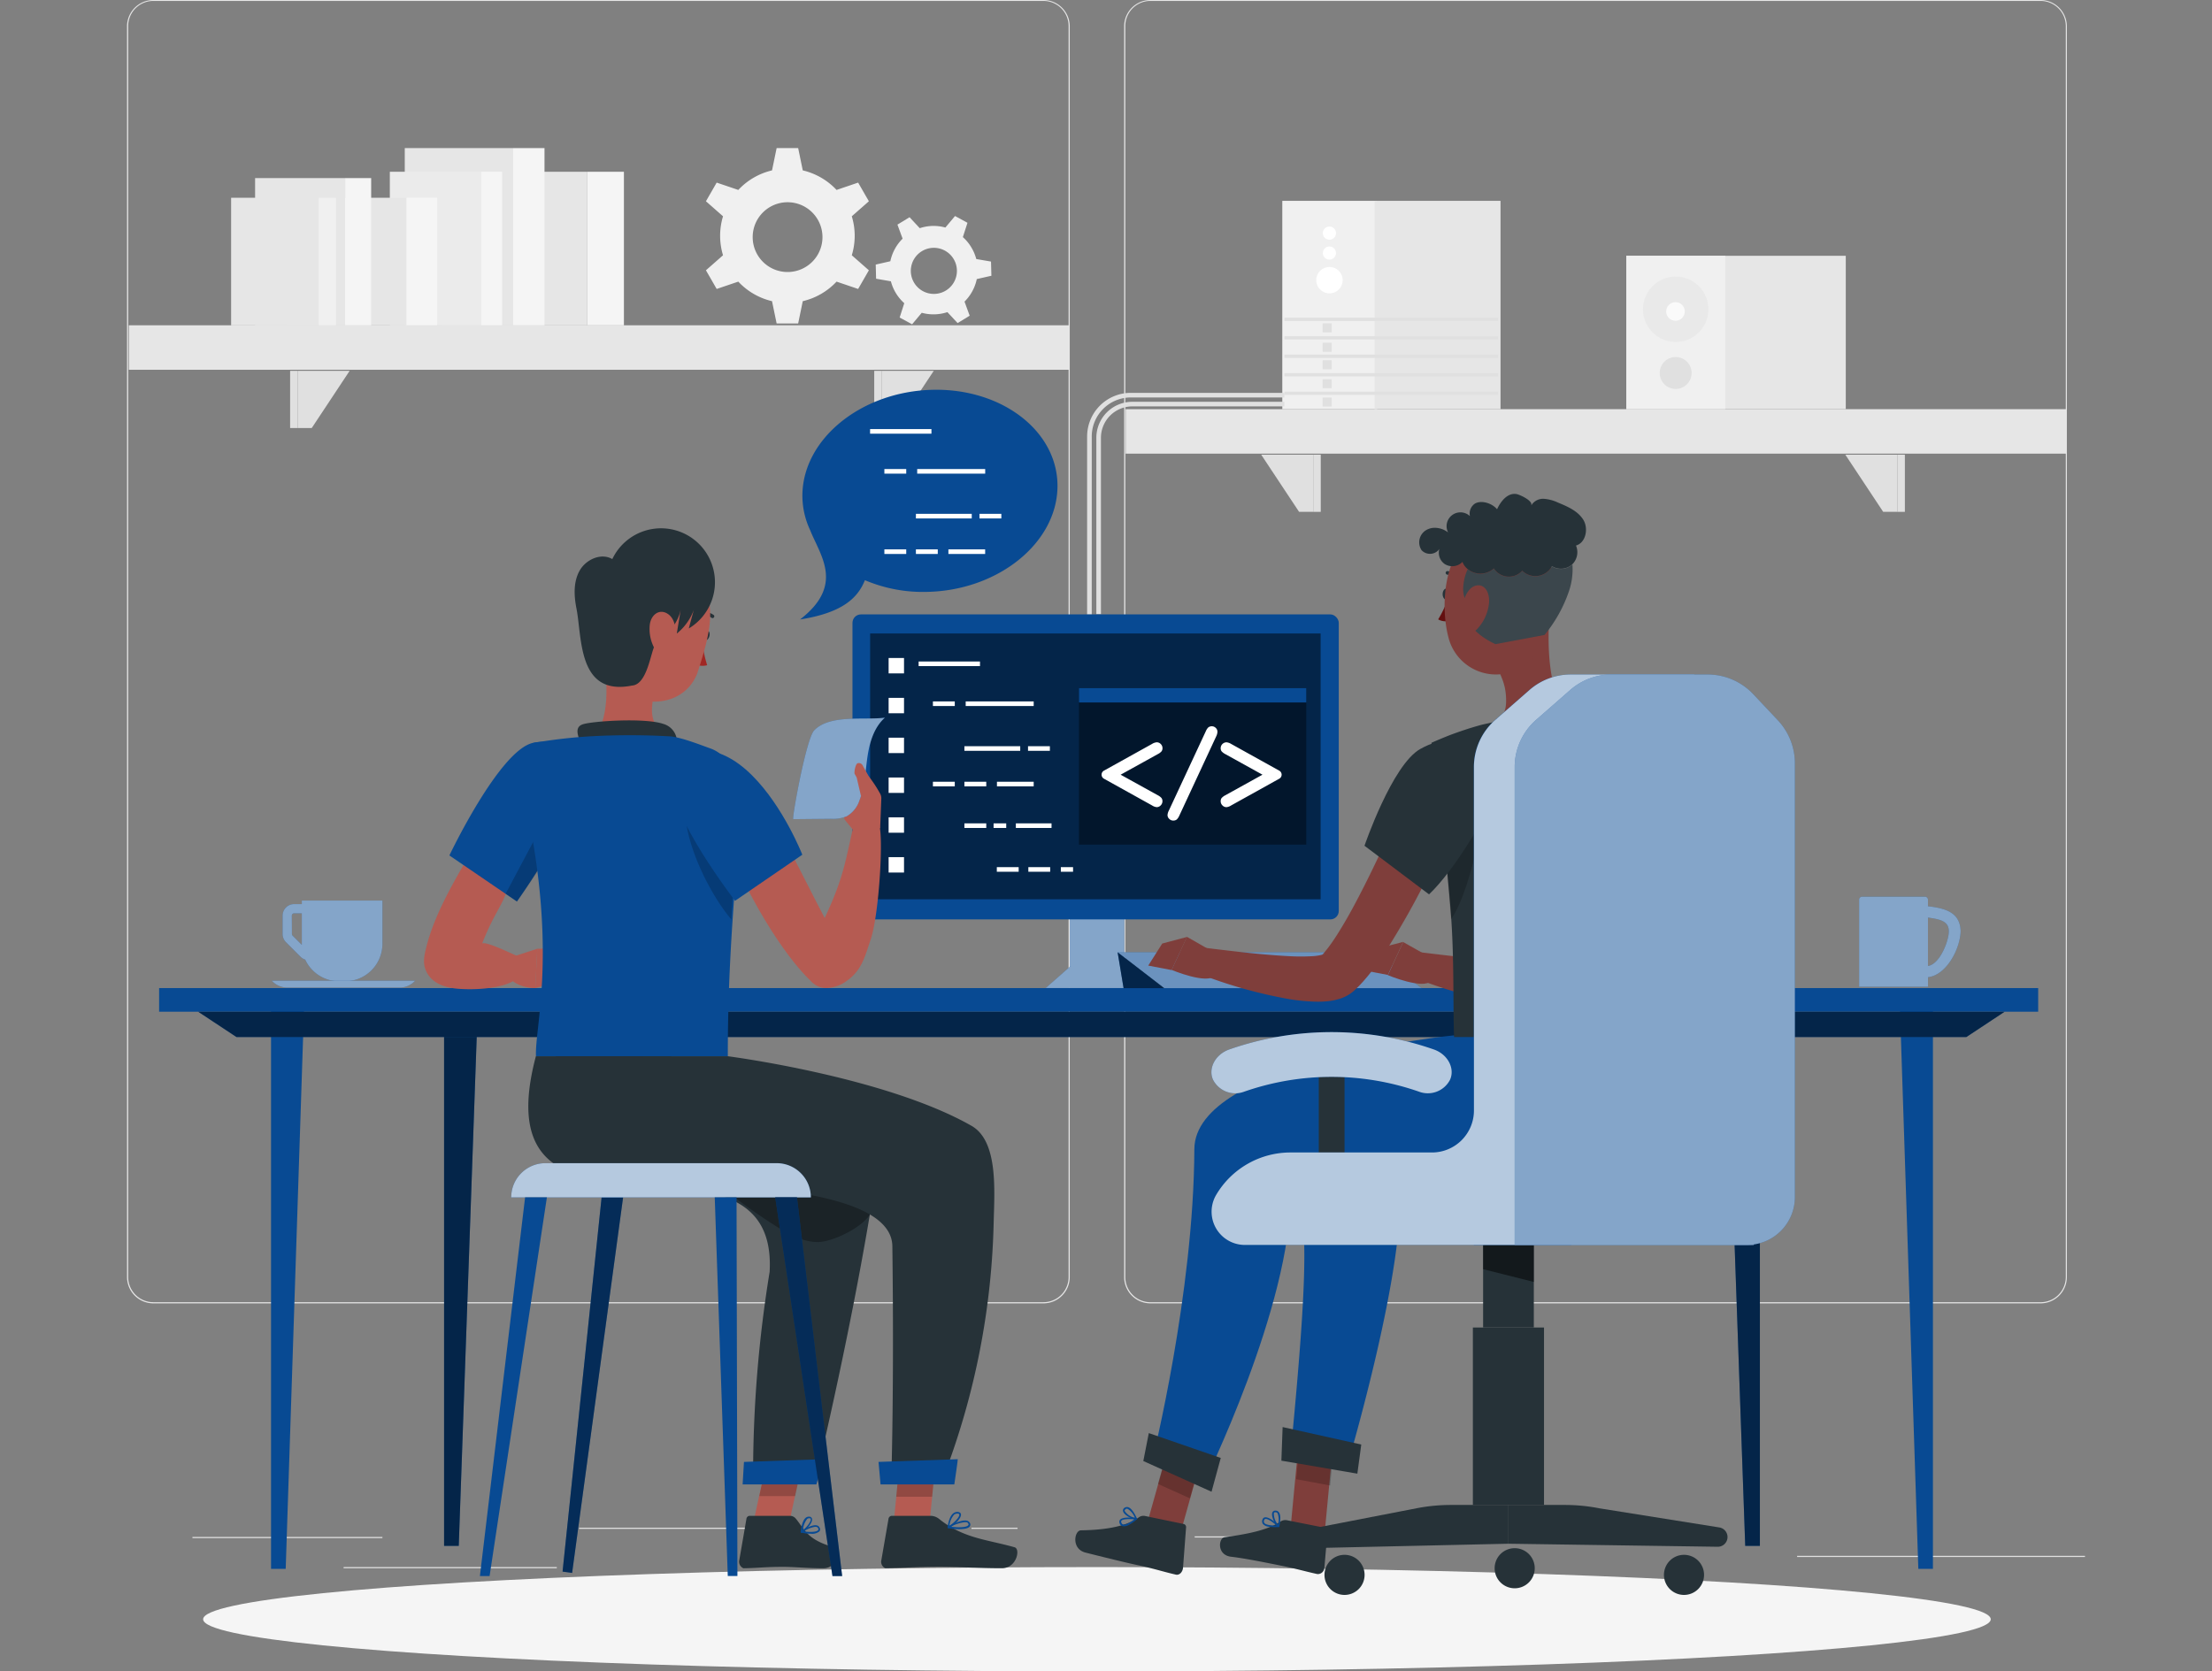 <svg xmlns="http://www.w3.org/2000/svg" width="505" height="381.675" viewBox="0 0 505 381.675">
  <rect x="0" y="0" width="505" height="381.675" fill="#808080" stroke="none"/>
  <g id="Grupo_148263" data-name="Grupo 148263" transform="translate(-8306 10116.998)">
    <g id="Grupo_148199" data-name="Grupo 148199" transform="translate(7391 -12057.707)">
      <rect id="Rectángulo_297675" data-name="Rectángulo 297675" width="505" height="381" transform="translate(915 1941)" fill="none"/>
      <g id="Pair_programming-rafiki" data-name="Pair programming-rafiki" transform="translate(904.4 1881.979)">
        <g id="freepik--Shadows--inject-60" transform="translate(56.976 416.578)">
          <g id="freepik--Shadow--inject-214--inject-60">
            <ellipse id="freepik--path--inject-214--inject-60" cx="204.056" cy="11.914" rx="204.056" ry="11.914" fill="#f5f5f5"/>
          </g>
        </g>
        <g id="freepik--background-complete--inject-60" transform="translate(39.6 58.73)">
          <path id="Trazado_207231" data-name="Trazado 207231" d="M248.824,356.358H45.609a6.02,6.02,0,0,1-6.009-6.009V64.687a6.02,6.02,0,0,1,6.009-5.957H248.824a6.009,6.009,0,0,1,6,6.009h0V350.349A6.009,6.009,0,0,1,248.824,356.358ZM45.609,58.94a5.757,5.757,0,0,0-5.746,5.746V350.349a5.757,5.757,0,0,0,5.746,5.746H248.824a5.746,5.746,0,0,0,5.736-5.746V64.687a5.746,5.746,0,0,0-5.736-5.746Z" transform="translate(-39.6 -58.73)" fill="#e6e6e6"/>
          <path id="Trazado_207232" data-name="Trazado 207232" d="M465.124,356.358H261.9a6.009,6.009,0,0,1-6-6.009V64.687a6.009,6.009,0,0,1,6-5.957H465.124a6.009,6.009,0,0,1,6,5.957V350.349A6.009,6.009,0,0,1,465.124,356.358ZM261.9,58.94a5.746,5.746,0,0,0-5.736,5.746V350.349A5.746,5.746,0,0,0,261.9,356.1H465.124a5.767,5.767,0,0,0,5.757-5.746V64.687a5.767,5.767,0,0,0-5.757-5.746Z" transform="translate(-28.259 -58.73)" fill="#e6e6e6"/>
          <rect id="Rectángulo_297598" data-name="Rectángulo 297598" width="43.371" height="0.263" transform="translate(14.934 350.966)" fill="#e0e0e0"/>
          <rect id="Rectángulo_297599" data-name="Rectángulo 297599" width="43.497" height="0.263" transform="translate(103.212 348.861)" fill="#e0e0e0"/>
          <rect id="Rectángulo_297600" data-name="Rectángulo 297600" width="10.524" height="0.263" transform="translate(192.785 348.861)" fill="#e0e0e0"/>
          <rect id="Rectángulo_297601" data-name="Rectángulo 297601" width="48.675" height="0.263" transform="translate(49.443 357.848)" fill="#e0e0e0"/>
          <rect id="Rectángulo_297602" data-name="Rectángulo 297602" width="22.733" height="0.263" transform="translate(243.744 350.829)" fill="#e0e0e0"/>
          <rect id="Rectángulo_297603" data-name="Rectángulo 297603" width="29.394" height="0.263" transform="translate(275.843 350.829)" fill="#e0e0e0"/>
          <rect id="Rectángulo_297604" data-name="Rectángulo 297604" width="65.714" height="0.263" transform="translate(381.286 355.281)" fill="#e0e0e0"/>
          <rect id="Rectángulo_297605" data-name="Rectángulo 297605" width="50.106" height="35.014" transform="translate(342.283 58.41)" fill="#e6e6e6"/>
          <rect id="Rectángulo_297606" data-name="Rectángulo 297606" width="22.596" height="35.014" transform="translate(342.283 58.41)" fill="#f0f0f0"/>
          <path id="Trazado_207233" data-name="Trazado 207233" d="M375.922,118.74a7.462,7.462,0,1,1-7.462,7.462A7.462,7.462,0,0,1,375.922,118.74Z" transform="translate(-22.357 -55.583)" fill="#e0e0e0" opacity="0.4"/>
          <path id="Trazado_207234" data-name="Trazado 207234" d="M379.363,139.841a3.641,3.641,0,1,1-3.641-3.641h0a3.631,3.631,0,0,1,3.641,3.641Z" transform="translate(-22.167 -54.668)" fill="#e0e0e0"/>
          <circle id="Elipse_5459" data-name="Elipse 5459" cx="2.126" cy="2.126" r="2.126" transform="translate(351.387 68.998)" fill="#fafafa"/>
          <rect id="Rectángulo_297607" data-name="Rectángulo 297607" width="21.67" height="47.57" transform="translate(263.75 45.865)" fill="#f0f0f0"/>
          <rect id="Rectángulo_297608" data-name="Rectángulo 297608" width="28.752" height="47.57" transform="translate(284.82 45.865)" fill="#e6e6e6"/>
          <path id="Trazado_207235" data-name="Trazado 207235" d="M300.579,116.66a3.01,3.01,0,1,1-3,3,3.01,3.01,0,0,1,3-3Z" transform="translate(-26.073 -55.693)" fill="#fff"/>
          <path id="Trazado_207236" data-name="Trazado 207236" d="M300.505,112.21a1.5,1.5,0,1,1-1.5,1.5,1.5,1.5,0,0,1,1.5-1.5Z" transform="translate(-25.999 -55.926)" fill="#fff"/>
          <path id="Trazado_207237" data-name="Trazado 207237" d="M300.505,107.89a1.5,1.5,0,1,1-1.5,1.5A1.5,1.5,0,0,1,300.505,107.89Z" transform="translate(-25.999 -56.152)" fill="#fff"/>
          <rect id="Rectángulo_297609" data-name="Rectángulo 297609" width="48.833" height="0.747" transform="translate(264.234 72.544)" fill="#e0e0e0"/>
          <rect id="Rectángulo_297610" data-name="Rectángulo 297610" width="48.833" height="0.747" transform="translate(264.234 76.765)" fill="#e0e0e0"/>
          <rect id="Rectángulo_297611" data-name="Rectángulo 297611" width="48.833" height="0.747" transform="translate(264.234 80.985)" fill="#e0e0e0"/>
          <rect id="Rectángulo_297612" data-name="Rectángulo 297612" width="48.833" height="0.747" transform="translate(264.234 85.205)" fill="#e0e0e0"/>
          <rect id="Rectángulo_297613" data-name="Rectángulo 297613" width="48.833" height="0.747" transform="translate(264.234 89.425)" fill="#e0e0e0"/>
          <rect id="Rectángulo_297614" data-name="Rectángulo 297614" width="2.063" height="2.063" transform="translate(272.959 73.828)" fill="#e0e0e0"/>
          <rect id="Rectángulo_297615" data-name="Rectángulo 297615" width="2.063" height="2.063" transform="translate(272.959 78.269)" fill="#e0e0e0"/>
          <rect id="Rectángulo_297616" data-name="Rectángulo 297616" width="2.063" height="2.063" transform="translate(272.959 82.269)" fill="#e0e0e0"/>
          <rect id="Rectángulo_297617" data-name="Rectángulo 297617" width="2.063" height="2.063" transform="translate(272.959 86.584)" fill="#e0e0e0"/>
          <rect id="Rectángulo_297618" data-name="Rectángulo 297618" width="2.063" height="2.063" transform="translate(272.959 90.772)" fill="#e0e0e0"/>
          <path id="Trazado_207238" data-name="Trazado 207238" d="M250.922,194.417H249.87v-40.3a8.219,8.219,0,0,1,8.209-8.209h34.73v1.052h-34.73a7.167,7.167,0,0,0-7.157,7.157Z" transform="translate(-28.575 -54.159)" fill="#e0e0e0"/>
          <path id="Trazado_207239" data-name="Trazado 207239" d="M248.922,194.592H247.87V153.926a9.967,9.967,0,0,1,9.956-9.956h35.088v1.052H257.826a8.914,8.914,0,0,0-8.9,8.9Z" transform="translate(-28.68 -54.261)" fill="#e0e0e0"/>
          <rect id="Rectángulo_297619" data-name="Rectángulo 297619" width="32.952" height="35.078" transform="translate(72.05 39.224)" fill="#e6e6e6"/>
          <rect id="Rectángulo_297620" data-name="Rectángulo 297620" width="8.441" height="35.078" transform="translate(105.001 39.224)" fill="#f5f5f5"/>
          <rect id="Rectángulo_297621" data-name="Rectángulo 297621" width="24.753" height="40.487" transform="translate(63.409 33.815)" fill="#e6e6e6"/>
          <rect id="Rectángulo_297622" data-name="Rectángulo 297622" width="7.157" height="40.487" transform="translate(88.152 33.815)" fill="#f5f5f5"/>
          <rect id="Rectángulo_297623" data-name="Rectángulo 297623" width="20.87" height="35.078" transform="translate(59.999 39.224)" fill="#ebebeb"/>
          <rect id="Rectángulo_297624" data-name="Rectángulo 297624" width="4.768" height="35.078" transform="translate(80.869 39.224)" fill="#f5f5f5"/>
          <rect id="Rectángulo_297625" data-name="Rectángulo 297625" width="27.374" height="29.142" transform="translate(36.414 45.16)" fill="#e6e6e6"/>
          <rect id="Rectángulo_297626" data-name="Rectángulo 297626" width="7.009" height="29.142" transform="translate(63.788 45.16)" fill="#f5f5f5"/>
          <rect id="Rectángulo_297627" data-name="Rectángulo 297627" width="20.565" height="33.636" transform="translate(29.237 40.666)" fill="#e6e6e6"/>
          <rect id="Rectángulo_297628" data-name="Rectángulo 297628" width="5.946" height="33.636" transform="translate(49.791 40.666)" fill="#f5f5f5"/>
          <rect id="Rectángulo_297629" data-name="Rectángulo 297629" width="19.975" height="29.142" transform="translate(23.764 45.16)" fill="#e6e6e6"/>
          <rect id="Rectángulo_297630" data-name="Rectángulo 297630" width="3.957" height="29.142" transform="translate(43.75 45.16)" fill="#f0f0f0"/>
          <rect id="Rectángulo_297631" data-name="Rectángulo 297631" width="214.696" height="10.156" transform="translate(215.117 84.437) rotate(180)" fill="#e6e6e6"/>
          <path id="Trazado_207240" data-name="Trazado 207240" d="M76.61,139.19H88.481L79.83,152.251H76.61Z" transform="translate(-37.659 -54.511)" fill="#e0e0e0"/>
          <rect id="Rectángulo_297632" data-name="Rectángulo 297632" width="1.715" height="13.061" transform="translate(37.235 84.679)" fill="#e0e0e0"/>
          <path id="Trazado_207241" data-name="Trazado 207241" d="M203.31,139.19h11.882l-8.651,13.061H203.31Z" transform="translate(-31.016 -54.511)" fill="#e0e0e0"/>
          <rect id="Rectángulo_297633" data-name="Rectángulo 297633" width="1.715" height="13.061" transform="translate(170.589 84.679)" fill="#e0e0e0"/>
          <rect id="Rectángulo_297634" data-name="Rectángulo 297634" width="214.696" height="10.156" transform="translate(227.989 93.435)" fill="#e6e6e6"/>
          <path id="Trazado_207242" data-name="Trazado 207242" d="M424.222,170.441h-3.231L412.34,157.38h11.882Z" transform="translate(-20.056 -53.557)" fill="#e0e0e0"/>
          <rect id="Rectángulo_297635" data-name="Rectángulo 297635" width="1.715" height="13.061" transform="translate(404.166 103.823)" fill="#e0e0e0"/>
          <path id="Trazado_207243" data-name="Trazado 207243" d="M297.512,170.441h-3.231L285.63,157.38h11.882Z" transform="translate(-26.7 -53.557)" fill="#e0e0e0"/>
          <rect id="Rectángulo_297636" data-name="Rectángulo 297636" width="1.715" height="13.061" transform="translate(270.812 103.823)" fill="#e0e0e0"/>
          <path id="Trazado_207244" data-name="Trazado 207244" d="M199.142,110.888a15.187,15.187,0,0,0-.663-4.452l3.9-3.431-2.452-4.262-4.925,1.673a15.365,15.365,0,0,0-7.714-4.462l-1.052-5.094h-4.915l-1.052,5.094a15.334,15.334,0,0,0-7.7,4.462l-4.936-1.673-2.452,4.262,3.9,3.431a15.282,15.282,0,0,0,0,8.9l-3.9,3.431,2.452,4.262,4.936-1.673a15.334,15.334,0,0,0,7.7,4.462l1.052,5.094h4.915l1.052-5.094a15.365,15.365,0,0,0,7.714-4.462l4.925,1.673,2.452-4.262-3.9-3.431A15.187,15.187,0,0,0,199.142,110.888Zm-15.323,8.272a7.967,7.967,0,1,1,7.967-7.967,7.967,7.967,0,0,1-7.967,7.967Z" transform="translate(-33.015 -57.045)" fill="#f0f0f0"/>
          <path id="Trazado_207245" data-name="Trazado 207245" d="M223.8,112.693a9.725,9.725,0,0,0-1.894-2.273l1.052-3.273-2.842-1.547-2.2,2.631a10.009,10.009,0,0,0-5.852.147l-2.326-2.5-2.768,1.684,1.179,3.21a10.177,10.177,0,0,0-2.8,5.157l-3.336.758.084,3.231,3.378.589a10.135,10.135,0,0,0,3.052,5l-1.052,3.273,2.842,1.547,2.2-2.631a10.219,10.219,0,0,0,5.862-.147l2.326,2.5,2.757-1.684-1.179-3.22a10.146,10.146,0,0,0,2.8-5.146l3.336-.758L228.331,116l-3.368-.579a9.7,9.7,0,0,0-1.168-2.726Zm-5.757,9.914a5.262,5.262,0,1,1,1.737-7.22,5.262,5.262,0,0,1-1.737,7.22Z" transform="translate(-31.084 -56.272)" fill="#f0f0f0"/>
        </g>
        <g id="freepik--Desk--inject-60" transform="translate(46.925 284.361)">
          <g id="freepik--Group--inject-60">
            <rect id="Rectángulo_297637" data-name="Rectángulo 297637" width="428.993" height="5.399" fill="#084a93"/>
            <path id="Trazado_207246" data-name="Trazado 207246" d="M70.84,276.8V405.555h3.347L78.4,276.8Z" transform="translate(-45.287 -272.927)" fill="#084a93"/>
            <path id="Trazado_207247" data-name="Trazado 207247" d="M108.38,280.8V400.083h3.347l4.21-119.283Z" transform="translate(-43.319 -272.717)" fill="#084a93"/>
            <path id="Trazado_207248" data-name="Trazado 207248" d="M108.38,280.8V400.083h3.347l4.21-119.283Z" transform="translate(-43.319 -272.717)" opacity="0.5"/>
            <path id="Trazado_207249" data-name="Trazado 207249" d="M431.726,276.8V405.555H428.39L424.17,276.8Z" transform="translate(-26.761 -272.927)" fill="#084a93"/>
            <path id="Trazado_207250" data-name="Trazado 207250" d="M394.186,280.8V400.083H390.84L386.63,280.8Z" transform="translate(-28.729 -272.717)" fill="#084a93"/>
            <path id="Trazado_207251" data-name="Trazado 207251" d="M394.186,280.8V400.083H390.84L386.63,280.8Z" transform="translate(-28.729 -272.717)" opacity="0.5"/>
            <path id="Trazado_207252" data-name="Trazado 207252" d="M458.711,284.028H63.775L55.04,278.25H467.447Z" transform="translate(-46.115 -272.851)" fill="#084a93"/>
            <path id="Trazado_207253" data-name="Trazado 207253" d="M458.711,284.028H63.775L55.04,278.25H467.447Z" transform="translate(-46.115 -272.851)" opacity="0.5"/>
          </g>
        </g>
        <g id="freepik--Beverages--inject-60" transform="translate(72.646 263.502)">
          <path id="Trazado_207254" data-name="Trazado 207254" d="M73.35,257.56v4.21a2.642,2.642,0,0,0,.769,1.863l3.336,3.336a2.652,2.652,0,0,0,1.052.642,8.567,8.567,0,0,0,7.767,4.957h1.252a8.556,8.556,0,0,0,8.609-8.609V254.14h-18.4v.8H75.981a2.631,2.631,0,0,0-2.631,2.621Zm2.1,0a.516.516,0,0,1,.526-.516h1.758v7.2l-2.1-2.1a.5.5,0,0,1-.158-.368Z" transform="translate(-70.877 -253.256)" fill="#084a93"/>
          <path id="Trazado_207255" data-name="Trazado 207255" d="M73.35,257.56v4.21a2.642,2.642,0,0,0,.769,1.863l3.336,3.336a2.652,2.652,0,0,0,1.052.642,8.567,8.567,0,0,0,7.767,4.957h1.252a8.556,8.556,0,0,0,8.609-8.609V254.14h-18.4v.8H75.981a2.631,2.631,0,0,0-2.631,2.621Zm2.1,0a.516.516,0,0,1,.526-.516h1.758v7.2l-2.1-2.1a.5.5,0,0,1-.158-.368Z" transform="translate(-70.877 -253.256)" fill="#fff" opacity="0.5"/>
          <path id="Trazado_207256" data-name="Trazado 207256" d="M100.615,273.078H74.157A4.872,4.872,0,0,1,71,271.52h32.731A4.841,4.841,0,0,1,100.615,273.078Z" transform="translate(-71 -252.344)" fill="#084a93"/>
          <path id="Trazado_207257" data-name="Trazado 207257" d="M100.615,273.078H74.157A4.872,4.872,0,0,1,71,271.52h32.731A4.841,4.841,0,0,1,100.615,273.078Z" transform="translate(-71 -252.344)" fill="#fff" opacity="0.5"/>
          <path id="Trazado_207258" data-name="Trazado 207258" d="M438.515,261.151c-.137-4.21-3.315-5.2-7.462-5.673v-1.526a.674.674,0,0,0-.684-.653H416.035a.674.674,0,0,0-.695.653h0v19.9h15.723v-2.178C435.21,271.212,438.388,265.34,438.515,261.151Zm-7.462,7.956V258.057c3.052.442,5.157.863,4.7,3.915C435.4,264.414,433.484,268.771,431.053,269.108Z" transform="translate(-52.945 -253.3)" fill="#084a93"/>
          <g id="Grupo_148197" data-name="Grupo 148197" transform="translate(362.395)" opacity="0.5">
            <path id="Trazado_207259" data-name="Trazado 207259" d="M438.515,261.151c-.137-4.21-3.315-5.2-7.462-5.673v-1.526a.674.674,0,0,0-.684-.653H416.035a.674.674,0,0,0-.695.653h0v19.9h15.723v-2.178C435.21,271.212,438.388,265.34,438.515,261.151Zm-7.462,7.956V258.057c3.052.442,5.157.863,4.7,3.915C435.4,264.414,433.484,268.771,431.053,269.108Z" transform="translate(-415.34 -253.3)" fill="#fff"/>
          </g>
        </g>
        <g id="freepik--Device--inject-60" transform="translate(205.221 199.03)">
          <rect id="Rectángulo_297638" data-name="Rectángulo 297638" width="12.408" height="25.206" transform="translate(49.601 59.662)" fill="#084a93"/>
          <rect id="Rectángulo_297639" data-name="Rectángulo 297639" width="12.408" height="25.206" transform="translate(49.601 59.662)" fill="#fff" opacity="0.5"/>
          <path id="Trazado_207260" data-name="Trazado 207260" d="M262.391,273.361H238.88l5.736-5.041h12.04Z" transform="translate(-194.773 -188.04)" fill="#084a93"/>
          <path id="Trazado_207261" data-name="Trazado 207261" d="M262.391,273.361H238.88l5.736-5.041h12.04Z" transform="translate(-194.773 -188.04)" fill="#fff" opacity="0.5"/>
          <path id="Trazado_207262" data-name="Trazado 207262" d="M313.258,265.36H254.49l10.619,8.188h58.757Z" transform="translate(-193.954 -188.196)" fill="#084a93"/>
          <path id="Trazado_207263" data-name="Trazado 207263" d="M313.258,265.36H254.49l10.619,8.188h58.757Z" transform="translate(-193.954 -188.196)" fill="#fff" opacity="0.4"/>
          <path id="Trazado_207264" data-name="Trazado 207264" d="M255.848,273.548l-1.358-8.188,10.619,8.188Z" transform="translate(-193.954 -188.196)" fill="#084a93"/>
          <path id="Trazado_207265" data-name="Trazado 207265" d="M255.848,273.548l-1.358-8.188,10.619,8.188Z" transform="translate(-193.954 -188.196)" opacity="0.5"/>
          <rect id="Rectángulo_297640" data-name="Rectángulo 297640" width="111.021" height="69.65" rx="1.93" transform="translate(0 0)" fill="#084a93"/>
          <rect id="Rectángulo_297641" data-name="Rectángulo 297641" width="102.844" height="60.694" transform="translate(4.031 4.357)" opacity="0.5"/>
          <rect id="Rectángulo_297642" data-name="Rectángulo 297642" width="51.896" height="35.73" transform="translate(51.706 16.839)" opacity="0.4"/>
          <rect id="Rectángulo_297643" data-name="Rectángulo 297643" width="51.896" height="3.273" transform="translate(51.706 16.839)" fill="#084a93"/>
          <path id="Trazado_207266" data-name="Trazado 207266" d="M255.357,227.189l8.483,4.694a2.736,2.736,0,0,1,.852.642,1.2,1.2,0,0,1,.211.716,1.337,1.337,0,0,1-.4.958,1.263,1.263,0,0,1-.916.4,2.348,2.348,0,0,1-1.052-.389l-10.945-6.083a1.052,1.052,0,0,1,0-1.884l10.945-6.083a2.389,2.389,0,0,1,1.052-.368,1.253,1.253,0,0,1,.926.389,1.3,1.3,0,0,1,.4.947,1.179,1.179,0,0,1-.211.716,2.736,2.736,0,0,1-.852.642Z" transform="translate(-194.137 -190.585)" fill="#fff"/>
          <path id="Trazado_207267" data-name="Trazado 207267" d="M276.434,218.6,268.015,236.7a2.789,2.789,0,0,1-.579.884,1.242,1.242,0,0,1-.8.263,1.274,1.274,0,0,1-.926-.379,1.189,1.189,0,0,1-.4-.873,2.641,2.641,0,0,1,.316-1.052l8.419-18.081a2.884,2.884,0,0,1,.558-.874,1.294,1.294,0,0,1,.81-.274,1.252,1.252,0,0,1,.916.379,1.179,1.179,0,0,1,.379.863A2.577,2.577,0,0,1,276.434,218.6Z" transform="translate(-193.387 -190.767)" fill="#fff"/>
          <path id="Trazado_207268" data-name="Trazado 207268" d="M286.386,227.189l-8.483-4.7a3.021,3.021,0,0,1-.852-.642,1.179,1.179,0,0,1-.211-.716,1.348,1.348,0,0,1,1.337-1.337,2.442,2.442,0,0,1,1.052.368l10.945,6.083a1.052,1.052,0,0,1,0,1.884l-10.945,6.083a2.41,2.41,0,0,1-1.052.389,1.263,1.263,0,0,1-.947-.41,1.326,1.326,0,0,1-.389-.947,1.2,1.2,0,0,1,.21-.716,3.021,3.021,0,0,1,.852-.642Z" transform="translate(-192.782 -190.585)" fill="#fff"/>
          <rect id="Rectángulo_297644" data-name="Rectángulo 297644" width="3.515" height="3.515" transform="translate(8.251 9.956)" fill="#fff"/>
          <rect id="Rectángulo_297645" data-name="Rectángulo 297645" width="3.515" height="3.515" transform="translate(8.251 19.06)" fill="#fff"/>
          <rect id="Rectángulo_297646" data-name="Rectángulo 297646" width="3.515" height="3.515" transform="translate(8.251 28.153)" fill="#fff"/>
          <rect id="Rectángulo_297647" data-name="Rectángulo 297647" width="3.515" height="3.515" transform="translate(8.251 37.246)" fill="#fff"/>
          <rect id="Rectángulo_297648" data-name="Rectángulo 297648" width="3.515" height="3.515" transform="translate(8.251 46.339)" fill="#fff"/>
          <rect id="Rectángulo_297649" data-name="Rectángulo 297649" width="3.515" height="3.515" transform="translate(8.251 55.432)" fill="#fff"/>
          <rect id="Rectángulo_297650" data-name="Rectángulo 297650" width="14.008" height="1.052" transform="translate(15.102 10.756)" fill="#fff"/>
          <rect id="Rectángulo_297651" data-name="Rectángulo 297651" width="4.989" height="1.052" transform="translate(18.365 19.87)" fill="#fff"/>
          <rect id="Rectángulo_297652" data-name="Rectángulo 297652" width="4.989" height="1.052" transform="translate(40.077 30.1)" fill="#fff"/>
          <rect id="Rectángulo_297653" data-name="Rectángulo 297653" width="4.989" height="1.052" transform="translate(18.365 38.214)" fill="#fff"/>
          <rect id="Rectángulo_297654" data-name="Rectángulo 297654" width="4.989" height="1.052" transform="translate(25.553 38.214)" fill="#fff"/>
          <rect id="Rectángulo_297655" data-name="Rectángulo 297655" width="12.745" height="1.052" transform="translate(25.553 30.1)" fill="#fff"/>
          <rect id="Rectángulo_297656" data-name="Rectángulo 297656" width="8.388" height="1.052" transform="translate(32.983 38.214)" fill="#fff"/>
          <rect id="Rectángulo_297657" data-name="Rectángulo 297657" width="4.989" height="1.052" transform="translate(32.952 57.715)" fill="#fff"/>
          <rect id="Rectángulo_297658" data-name="Rectángulo 297658" width="4.989" height="1.052" transform="translate(40.15 57.715)" fill="#fff"/>
          <rect id="Rectángulo_297659" data-name="Rectángulo 297659" width="2.789" height="1.052" transform="translate(47.57 57.715)" fill="#fff"/>
          <rect id="Rectángulo_297660" data-name="Rectángulo 297660" width="15.523" height="1.052" transform="translate(25.848 19.87)" fill="#fff"/>
          <rect id="Rectángulo_297661" data-name="Rectángulo 297661" width="4.989" height="1.052" transform="translate(25.553 47.717)" fill="#fff"/>
          <rect id="Rectángulo_297662" data-name="Rectángulo 297662" width="2.884" height="1.052" transform="translate(32.215 47.717)" fill="#fff"/>
          <rect id="Rectángulo_297663" data-name="Rectángulo 297663" width="8.146" height="1.052" transform="translate(37.298 47.717)" fill="#fff"/>
        </g>
        <g id="freepik--speech-code--inject-60" transform="translate(193.255 147.731)">
          <path id="Trazado_207269" data-name="Trazado 207269" d="M244.368,165.612c-.263,12.734-13.492,23.417-29.563,23.838a34.067,34.067,0,0,1-14.4-2.663c-1.621,4-5.031,7.43-14.808,8.967,10.2-7.883,4.62-14.555,2.294-20.417h0a18.523,18.523,0,0,1-1.758-8.188c.263-12.745,13.492-23.406,29.563-23.838S244.62,152.877,244.368,165.612Z" transform="translate(-185.6 -143.297)" fill="#084a93"/>
          <rect id="Rectángulo_297664" data-name="Rectángulo 297664" width="14.008" height="1.052" transform="translate(15.986 8.98)" fill="#fff"/>
          <rect id="Rectángulo_297665" data-name="Rectángulo 297665" width="4.989" height="1.052" transform="translate(19.249 18.105)" fill="#fff"/>
          <rect id="Rectángulo_297666" data-name="Rectángulo 297666" width="4.989" height="1.052" transform="translate(40.961 28.334)" fill="#fff"/>
          <rect id="Rectángulo_297667" data-name="Rectángulo 297667" width="4.989" height="1.052" transform="translate(19.249 36.449)" fill="#fff"/>
          <rect id="Rectángulo_297668" data-name="Rectángulo 297668" width="4.989" height="1.052" transform="translate(26.448 36.449)" fill="#fff"/>
          <rect id="Rectángulo_297669" data-name="Rectángulo 297669" width="12.745" height="1.052" transform="translate(26.448 28.334)" fill="#fff"/>
          <rect id="Rectángulo_297670" data-name="Rectángulo 297670" width="8.388" height="1.052" transform="translate(33.867 36.449)" fill="#fff"/>
          <rect id="Rectángulo_297671" data-name="Rectángulo 297671" width="15.523" height="1.052" transform="translate(26.742 18.105)" fill="#fff"/>
        </g>
        <g id="freepik--character-2--inject-60" transform="translate(256.094 171.516)">
          <path id="Trazado_207270" data-name="Trazado 207270" d="M299.552,394.8l-7.672-2.294,1.789-18.807,7.672,2.294Z" transform="translate(-242.866 -155.001)" fill="#7f3e3b"/>
          <path id="Trazado_207271" data-name="Trazado 207271" d="M301.9,371.954l-7.672-2.284-1,10.535,7.756,1.442Z" transform="translate(-242.795 -155.212)" opacity="0.2"/>
          <path id="Trazado_207272" data-name="Trazado 207272" d="M344.965,283.38s-52.759,4.452-51.464,27.363c1.052,18.754,3.841,13.682-1.621,69.461l13.271.737s13.5-45.612,11.682-63.735c14.871,0,48.917,1.3,53.864-12.114a59.735,59.735,0,0,0,3.526-21.259Z" transform="translate(-242.866 -159.737)" fill="#084a93"/>
          <path id="Trazado_207273" data-name="Trazado 207273" d="M307.354,379.01l-17.344-2.968.284-7.672,17.954,3.989Z" transform="translate(-242.964 -155.281)" fill="#263238"/>
          <path id="Trazado_207274" data-name="Trazado 207274" d="M291.887,388.571l8.862,1.758a.663.663,0,0,1,.505.737l-.737,8.419a1.494,1.494,0,0,1-1.621,1.389c-3.073-.674-4.525-1.168-8.419-1.947-2.4-.474-7.883-1.621-11.219-2s-2.936-4.273-1.494-4.473c6.483-.852,10.167-1.9,12.682-3.526A1.968,1.968,0,0,1,291.887,388.571Z" transform="translate(-243.662 -154.222)" fill="#263238"/>
          <path id="Trazado_207275" data-name="Trazado 207275" d="M287.43,390.108a10.043,10.043,0,0,0,2.1.063.158.158,0,0,0,.158-.116.221.221,0,0,0,0-.2c-.221-.221-2.21-2.1-3.231-1.894a.652.652,0,0,0-.516.442,1.052,1.052,0,0,0,.063,1.052,2.1,2.1,0,0,0,1.421.652Zm1.694-.284c-1.463,0-2.494-.168-2.8-.6a.642.642,0,0,1,0-.674.337.337,0,0,1,.242-.232c.495-.105,1.737.737,2.6,1.515Z" transform="translate(-243.183 -154.254)" fill="#084a93"/>
          <path id="Trazado_207276" data-name="Trazado 207276" d="M289.432,390.258h.084a.21.21,0,0,0,.126-.137c0-.095.579-2.336-.095-3.231a.9.9,0,0,0-.737-.389.705.705,0,0,0-.758.442c-.326.831.579,2.673,1.284,3.273A.116.116,0,0,0,289.432,390.258Zm-.547-3.378a.621.621,0,0,1,.368.232,4.21,4.21,0,0,1,.095,2.589,3.736,3.736,0,0,1-.947-2.621c0-.105.116-.221.389-.211Z" transform="translate(-243.07 -154.33)" fill="#084a93"/>
          <path id="Trazado_207277" data-name="Trazado 207277" d="M267.034,397.591l-7.3-3.284,5.052-18.018,7.3,3.284Z" transform="translate(-244.552 -154.865)" fill="#7f3e3b"/>
          <path id="Trazado_207278" data-name="Trazado 207278" d="M273.133,375.164l-7.3-3.284-2.6,9.293,7.3,3.284Z" transform="translate(-244.368 -155.097)" opacity="0.2"/>
          <path id="Trazado_207279" data-name="Trazado 207279" d="M330.826,283.38c-.347,0-59.147,6.051-59.22,26-.126,32.983-9.546,70.787-9.546,70.787l11.577,5.757s20.238-40.982,19.933-66.693c16.176-4.641,58.021,3.157,62.967-10.251,4.052-10.966,1.863-25.6,1.863-25.6Z" transform="translate(-244.43 -159.737)" fill="#084a93"/>
          <path id="Trazado_207280" data-name="Trazado 207280" d="M275.636,383.067l-15.576-7.009,1.252-6.378,16.428,5.673Z" transform="translate(-244.535 -155.212)" fill="#263238"/>
          <path id="Trazado_207281" data-name="Trazado 207281" d="M261.212,387.662l8.883,1.842a.737.737,0,0,1,.495.821l-.695,9.209c-.126,1-.842,1.684-1.61,1.526h0c-3.073-.705-4.525-1.252-8.419-2.1-2.4-.484-8.935-2.1-12.229-2.936s-2.557-5.052-1.052-5.083c6.515-.095,10.735-1.158,13.24-2.978A1.768,1.768,0,0,1,261.212,387.662Z" transform="translate(-245.308 -154.271)" fill="#263238"/>
          <path id="Trazado_207282" data-name="Trazado 207282" d="M257.113,389.631a10.406,10.406,0,0,0,1.737-1.2.211.211,0,0,0,.063-.2.179.179,0,0,0-.158-.126c-.305,0-3.02-.4-3.726.389a.716.716,0,0,0-.147.663,1.052,1.052,0,0,0,.674.81A2.2,2.2,0,0,0,257.113,389.631ZM258.3,388.4c-1.147.895-2.1,1.326-2.6,1.179a.705.705,0,0,1-.41-.558.316.316,0,0,1,.074-.316c.316-.379,1.747-.41,2.884-.305Z" transform="translate(-244.808 -154.251)" fill="#084a93"/>
          <path id="Trazado_207283" data-name="Trazado 207283" d="M258.755,388.551l.074-.053a.158.158,0,0,0,0-.179c-.053-.074-.926-2.231-1.989-2.557a.937.937,0,0,0-.821.126.705.705,0,0,0-.347.81c.221.874,2.042,1.81,2.978,1.873Zm-2.452-2.4a.547.547,0,0,1,.442,0,4.21,4.21,0,0,1,1.621,2.031,3.747,3.747,0,0,1-2.326-1.547c-.063-.084,0-.253.189-.4Z" transform="translate(-244.766 -154.371)" fill="#084a93"/>
          <path id="Trazado_207284" data-name="Trazado 207284" d="M347.823,222.92c1.547,3.326,2.82,6.525,4.094,9.851s2.4,6.651,3.441,10.061,1.947,6.9,2.673,10.524a54.894,54.894,0,0,1,1.179,11.44,23.488,23.488,0,0,1-1,6.662,15.216,15.216,0,0,1-1.758,3.747,13.132,13.132,0,0,1-1.505,1.831l-.453.442c-.253.211-.526.442-.789.621a8.74,8.74,0,0,1-1.41.779,12.416,12.416,0,0,1-2.273.726,16.226,16.226,0,0,1-1.863.274,27.221,27.221,0,0,1-3.21,0,46.313,46.313,0,0,1-5.662-.631,107.6,107.6,0,0,1-20.428-5.852l1.526-5.8c6.683.8,13.5,1.652,19.933,1.947,1.6,0,3.157.074,4.61,0a15.045,15.045,0,0,0,1.926-.242c.526-.095.979-.284.821-.274a.967.967,0,0,0-.295.147,1.538,1.538,0,0,0-.295.221h0a1.642,1.642,0,0,0,.095-.179,5.167,5.167,0,0,0,.316-.937,15.155,15.155,0,0,0,.284-3.515,47.361,47.361,0,0,0-1.337-8.935c-.716-3.157-1.642-6.23-2.652-9.356s-2.1-6.251-3.3-9.367-2.463-6.241-3.7-9.177Z" transform="translate(-241.452 -162.907)" fill="#7f3e3b"/>
          <path id="Trazado_207285" data-name="Trazado 207285" d="M323.592,267.066l-6.978-3.926-3.5,7.556s8.156,3.4,9.872,1.273Z" transform="translate(-241.753 -160.798)" fill="#7f3e3b"/>
          <path id="Trazado_207286" data-name="Trazado 207286" d="M311.229,264.574l-3.189,5.052,5.336,1.021,3.5-7.556Z" transform="translate(-242.019 -160.801)" fill="#7f3e3b"/>
          <path id="Trazado_207287" data-name="Trazado 207287" d="M334.016,228.851c-1.337,3.357-2.736,6.567-4.21,9.819s-2.947,6.451-4.5,9.651a185.787,185.787,0,0,1-10.524,18.944c-1.052,1.558-2.1,3.1-3.284,4.652-.589.779-1.242,1.547-1.936,2.336-.379.4-.684.768-1.126,1.179l-.631.61-.358.337a8.966,8.966,0,0,1-3.452,1.831,15.318,15.318,0,0,1-2.042.432,21.481,21.481,0,0,1-3.389.137,43.248,43.248,0,0,1-5.831-.579,107.171,107.171,0,0,1-20.859-5.915l1.537-5.809c6.809.821,13.766,1.694,20.312,1.968a45.356,45.356,0,0,0,4.631-.063,12.2,12.2,0,0,0,1.842-.295,2.843,2.843,0,0,0,.568-.211c.063,0,0-.074-.284.105a1.1,1.1,0,0,0-.284.21l.105-.126.295-.326c.189-.189.421-.505.642-.758.431-.547.873-1.137,1.316-1.779.874-1.252,1.726-2.642,2.568-4.052,1.684-2.82,3.252-5.82,4.789-8.851s3.01-6.125,4.462-9.24c2.894-6.209,5.725-12.629,8.419-18.839Z" transform="translate(-243.915 -162.839)" fill="#7f3e3b"/>
          <path id="Trazado_207288" data-name="Trazado 207288" d="M276.693,266.01,269.7,262l-3.5,7.556s8.156,3.41,9.882,1.284Z" transform="translate(-244.213 -160.858)" fill="#7f3e3b"/>
          <path id="Trazado_207289" data-name="Trazado 207289" d="M264.329,263.524l-3.2,5.041,5.336,1.021,3.5-7.556Z" transform="translate(-244.479 -160.856)" fill="#7f3e3b"/>
          <path id="Trazado_207290" data-name="Trazado 207290" d="M348.857,193.14l-4.462,5.167-6.809,7.041.516,1.273a12.7,12.7,0,0,1,.905,4.083c.158,2.821-.116,5.21-4.568,7.125,0,0-4.673,6.1,6.441,4.41s12.787-7.462,12.787-7.462C348.762,211.273,348.468,199.623,348.857,193.14Z" transform="translate(-240.686 -164.468)" fill="#7f3e3b"/>
          <path id="Trazado_207291" data-name="Trazado 207291" d="M326.642,187.661c0,.695-.347,1.284-.81,1.305s-.831-.526-.842-1.221.358-1.284.81-1.305S326.632,186.966,326.642,187.661Z" transform="translate(-241.13 -164.82)" fill="#263238"/>
          <path id="Trazado_207292" data-name="Trazado 207292" d="M328.934,185.271a.4.4,0,0,1-.337-.189,3.431,3.431,0,0,0-2.547-1.621.421.421,0,0,1-.4-.421.4.4,0,0,1,.421-.4h0a4.21,4.21,0,0,1,3.22,2,.421.421,0,0,1-.126.568A.484.484,0,0,1,328.934,185.271Z" transform="translate(-241.096 -165.019)" fill="#263238"/>
          <path id="Trazado_207293" data-name="Trazado 207293" d="M326.441,188a22.545,22.545,0,0,1-2.421,5.388,3.368,3.368,0,0,0,2.863.21Z" transform="translate(-241.181 -164.738)" fill="#630f0f"/>
          <path id="Trazado_207294" data-name="Trazado 207294" d="M349.911,184.873c-.41,8.588-.221,13.682-4.483,18.228a11.187,11.187,0,0,1-19.175-4.957c-1.936-7.609-.926-20.375,7.367-24.206a11.3,11.3,0,0,1,16.292,10.935Z" transform="translate(-241.108 -165.537)" fill="#7f3e3b"/>
          <path id="Trazado_207295" data-name="Trazado 207295" d="M353.593,187.3a31.8,31.8,0,0,1-5.578,10l-11.177,2.1s-8.83-3.694-6.472-9.777c-1.494-1.263-.937-5.167.116-7.314a4.557,4.557,0,0,0,5.967-.158,4.083,4.083,0,0,0,6.472.537,4.315,4.315,0,0,0,6.8-1.052,3.862,3.862,0,0,0,4.5-.295l.158-.147A15.366,15.366,0,0,1,353.593,187.3Z" transform="translate(-240.896 -165.095)" fill="#263238"/>
          <path id="Trazado_207296" data-name="Trazado 207296" d="M353.593,187.3a31.8,31.8,0,0,1-5.578,10l-11.177,2.1s-8.83-3.694-6.472-9.777c-1.494-1.263-.937-5.167.116-7.314a4.557,4.557,0,0,0,5.967-.158,4.083,4.083,0,0,0,6.472.537,4.315,4.315,0,0,0,6.8-1.052,3.862,3.862,0,0,0,4.5-.295l.158-.147A15.366,15.366,0,0,1,353.593,187.3Z" transform="translate(-240.896 -165.095)" fill="#fff" opacity="0.1"/>
          <path id="Trazado_207297" data-name="Trazado 207297" d="M355.7,177.687a3.883,3.883,0,0,1-.821,4.262l-.158.147a3.862,3.862,0,0,1-4.5.295,4.315,4.315,0,0,1-6.8,1.052,4.083,4.083,0,0,1-6.472-.537,4.557,4.557,0,0,1-5.967.158,3.631,3.631,0,0,1-1.052-1.305,2.447,2.447,0,0,1-.147-.347,2.5,2.5,0,0,1-.295.284,3.252,3.252,0,0,1-3.747.221,3.157,3.157,0,0,1-1.347-2.831,2.918,2.918,0,0,1,.116-.674,1.822,1.822,0,0,1-.316.432,2.631,2.631,0,0,1-3.747-.095,3.252,3.252,0,0,1,1.052-4.589,3.873,3.873,0,0,1,1.979-.526,5.073,5.073,0,0,1,3.02,1.052,3.157,3.157,0,0,1,4.988-3.715,2.747,2.747,0,0,1,1.147-2.863c1.452-.842,3.873-.116,5.052,1.294,0,0,1.621-3.915,4.42-3.473.61.084,3.484,1.358,3.41,2.389a.432.432,0,0,1,0,.2,1.668,1.668,0,0,1,.137-.232,3.157,3.157,0,0,1,2.694-1.273,9.041,9.041,0,0,1,3.242.863c2.178.895,4.494,1.894,5.757,3.883S357.966,177.056,355.7,177.687Z" transform="translate(-241.397 -165.897)" fill="#263238"/>
          <path id="Trazado_207298" data-name="Trazado 207298" d="M335.315,190.224a10.156,10.156,0,0,1-2.778,5.62c-1.9,1.821-3.526,0-3.547-2.768,0-2.5.937-6.472,3.157-7.209S335.736,187.456,335.315,190.224Z" transform="translate(-240.92 -164.857)" fill="#7f3e3b"/>
          <path id="Trazado_207299" data-name="Trazado 207299" d="M369.33,216.75c-.789-2.1-4.473-4.21-6.736-4.21H361.1a81.748,81.748,0,0,0-9.019.579,160.673,160.673,0,0,0-17.891,3.01c-2.715.716-5.336,1.621-7.42,2.4-2.652,1.052-4.21,1.758-4.21,1.758s2.9,19.344,4.41,38.561c.831,10.7.484,21.322.758,28.626h44.9c1.547-8.777,1.305-16.428,1.431-32.278C374.119,245.65,372.572,225.411,369.33,216.75Z" transform="translate(-241.258 -163.451)" fill="#263238"/>
          <path id="Trazado_207300" data-name="Trazado 207300" d="M325.82,247.147c.337,4.031.684,8.262,1.052,12.492,5.262-7.683,8.167-28.7,8.167-28.7Z" transform="translate(-241.087 -162.486)" opacity="0.2"/>
          <path id="Trazado_207301" data-name="Trazado 207301" d="M320.774,221.344c-6.43,3.62-12.734,22.1-12.734,22.1l14.734,11.1c5.62-5.315,13.839-18.5,14.734-23.775C338.939,222.733,331.078,215.577,320.774,221.344Z" transform="translate(-242.019 -163.099)" fill="#263238"/>
          <path id="Trazado_207302" data-name="Trazado 207302" d="M308.516,400.668a4.578,4.578,0,1,1-4.578-4.578A4.578,4.578,0,0,1,308.516,400.668Z" transform="translate(-242.474 -153.827)" fill="#263238"/>
          <path id="Trazado_207303" data-name="Trazado 207303" d="M373,400.668a4.578,4.578,0,1,0,4.578-4.578A4.578,4.578,0,0,0,373,400.668Z" transform="translate(-238.613 -153.827)" fill="#263238"/>
          <path id="Trazado_207304" data-name="Trazado 207304" d="M336.27,399.228a4.578,4.578,0,1,0,4.578-4.578,4.578,4.578,0,0,0-4.578,4.578Z" transform="translate(-240.539 -153.903)" fill="#263238"/>
          <path id="Trazado_207305" data-name="Trazado 207305" d="M341.612,394.121V385.27H328.5a40.9,40.9,0,0,0-7.672.716l-24.417,4.736a2.221,2.221,0,0,0,.495,4.4Z" transform="translate(-242.723 -154.394)" fill="#263238"/>
          <path id="Trazado_207306" data-name="Trazado 207306" d="M339.27,394.121V385.27h13.124a40.736,40.736,0,0,1,7.641.768l27.447,4.378a2.221,2.221,0,0,1-.495,4.4Z" transform="translate(-240.381 -154.394)" fill="#263238"/>
          <rect id="Rectángulo_297672" data-name="Rectángulo 297672" width="16.239" height="40.529" transform="translate(90.764 190.357)" fill="#263238"/>
          <rect id="Rectángulo_297673" data-name="Rectángulo 297673" width="11.577" height="18.849" transform="translate(93.1 171.497)" fill="#263238"/>
          <path id="Trazado_207307" data-name="Trazado 207307" d="M333.77,334.386l11.577,2.915V328.85H333.77Z" transform="translate(-240.67 -157.353)" opacity="0.5"/>
          <rect id="Rectángulo_297674" data-name="Rectángulo 297674" width="5.883" height="25.101" transform="translate(55.581 128.853)" fill="#263238"/>
          <path id="Trazado_207308" data-name="Trazado 207308" d="M331.74,335.34V226.213a14.292,14.292,0,0,1,4.894-10.777l7.777-6.809a14.292,14.292,0,0,1,9.472-3.547h28.089l13.7,14.65V335.34Z" transform="translate(-240.776 -163.842)" fill="#084a93"/>
          <path id="Trazado_207309" data-name="Trazado 207309" d="M292.9,308.79h64.093V329.9H282.447a7.588,7.588,0,0,1-6.525-11.44h0A19.68,19.68,0,0,1,292.9,308.79Z" transform="translate(-243.758 -158.405)" fill="#084a93"/>
          <path id="Trazado_207310" data-name="Trazado 207310" d="M398.657,219.73V335.34H282.447a7.588,7.588,0,0,1-6.525-11.44,19.691,19.691,0,0,1,16.976-9.672h32.278a9.588,9.588,0,0,0,9.588-9.588V226.213a14.292,14.292,0,0,1,4.894-10.777l7.777-6.809a14.292,14.292,0,0,1,9.472-3.547H385Z" transform="translate(-243.758 -163.842)" fill="#fff" opacity="0.7"/>
          <path id="Trazado_207311" data-name="Trazado 207311" d="M340.62,335.34V226.213a14.334,14.334,0,0,1,4.894-10.777l7.777-6.809a14.292,14.292,0,0,1,9.472-3.547h21.9a14.3,14.3,0,0,1,10.44,4.515l5.6,5.946a14.355,14.355,0,0,1,3.884,9.819V324.4a10.924,10.924,0,0,1-10.945,10.935Z" transform="translate(-240.311 -163.842)" fill="#084a93"/>
          <path id="Trazado_207312" data-name="Trazado 207312" d="M340.62,335.34V226.213a14.334,14.334,0,0,1,4.894-10.777l7.777-6.809a14.292,14.292,0,0,1,9.472-3.547h21.9a14.3,14.3,0,0,1,10.44,4.515l5.6,5.946a14.355,14.355,0,0,1,3.884,9.819V324.4a10.924,10.924,0,0,1-10.945,10.935Z" transform="translate(-240.311 -163.842)" fill="#fff" opacity="0.5"/>
          <path id="Trazado_207313" data-name="Trazado 207313" d="M322.263,296.288a60.6,60.6,0,0,0-39.992,0,5.7,5.7,0,0,1-7.041-2.684h0c-1.2-2.536.41-5.82,3.673-6.967a70.8,70.8,0,0,1,46.707,0c3.263,1.137,4.873,4.431,3.673,6.967h0a5.7,5.7,0,0,1-7.02,2.684Z" transform="translate(-243.76 -159.774)" fill="#084a93"/>
          <path id="Trazado_207314" data-name="Trazado 207314" d="M322.263,296.288a60.6,60.6,0,0,0-39.992,0,5.7,5.7,0,0,1-7.041-2.684h0c-1.2-2.536.41-5.82,3.673-6.967a70.8,70.8,0,0,1,46.707,0c3.263,1.137,4.873,4.431,3.673,6.967h0a5.7,5.7,0,0,1-7.02,2.684Z" transform="translate(-243.76 -159.774)" fill="#fff" opacity="0.7"/>
        </g>
        <g id="freepik--character-1--inject-60" transform="translate(107.401 179.368)">
          <g id="freepik--group--inject-60-2" data-name="freepik--group--inject-60">
            <path id="Trazado_207315" data-name="Trazado 207315" d="M164.5,196.435c-.221.621-.063,1.242.347,1.379s.916-.242,1.126-.863.063-1.252-.337-1.389S164.716,195.8,164.5,196.435Z" transform="translate(-100.858 -172.195)" fill="#263238"/>
            <path id="Trazado_207316" data-name="Trazado 207316" d="M164.481,197a24.026,24.026,0,0,0,1.126,6.378,3.852,3.852,0,0,1-3.157-.484Z" transform="translate(-100.96 -172.118)" fill="#a02724"/>
            <path id="Trazado_207317" data-name="Trazado 207317" d="M163.54,192.416a.316.316,0,0,0,.242,0,3.157,3.157,0,0,1,2.768.421.389.389,0,0,0,.547-.084.4.4,0,0,0,0-.505,3.873,3.873,0,0,0-3.494-.579.4.4,0,0,0-.242.495.368.368,0,0,0,.242.242Z" transform="translate(-100.913 -172.407)" fill="#263238"/>
            <path id="Trazado_207318" data-name="Trazado 207318" d="M142.652,198.57c1.179,5.988,2.347,16.965-1.842,20.964,0,0,1.642,6.073,12.777,6.073,12.24,0,5.852-6.073,5.852-6.073-6.683-1.6-5.609-6.557-4.441-11.208Z" transform="translate(-102.094 -172.036)" fill="#b55b52"/>
            <path id="Trazado_207319" data-name="Trazado 207319" d="M145.28,188.659c-2.189,7.83-3.873,12.3-1.368,17.576,3.757,7.946,16.892,8.977,20.47-.116,2.726-8.419,5.42-17.228-1.052-22.88a11.1,11.1,0,0,0-18.081,5.42Z" transform="translate(-101.997 -172.986)" fill="#b55b52"/>
            <path id="Trazado_207320" data-name="Trazado 207320" d="M137.11,191.641c-.568-2.884-.716-6.041.726-8.609s4.925-4.136,7.462-2.642a12.313,12.313,0,1,1,17.46,15.839c.579-2.158,1.168-4.3,1.747-6.462a12.535,12.535,0,0,1-4.483,7.63l1.052-6.451a9.861,9.861,0,0,1-4.778,7.42l1.231-4.515a39.066,39.066,0,0,1-2.379,6.041c-1.052,1.21-1.726,9.125-5.346,9.377C137.363,211.742,138.436,198.376,137.11,191.641Z" transform="translate(-102.31 -173.358)" fill="#263238"/>
            <path id="Trazado_207321" data-name="Trazado 207321" d="M153,194.437a9.272,9.272,0,0,0,1.284,5.757c1.4,2.252,3.452,1.389,4.21-.916.674-2.1.747-5.736-1.2-7.2S153.3,192.027,153,194.437Z" transform="translate(-101.458 -172.407)" fill="#b55b52"/>
            <path id="Trazado_207322" data-name="Trazado 207322" d="M125.9,267.7c-1.337-.442-7.6-3.663-8.6-3.084,2.894-7.367,4.694-8.514,6.009-13.208a7.2,7.2,0,0,0-1.4-6.841c-1.852-2.484-2.494-3.736-5.567-3.431-4.21,7.072-9.567,15.786-11.65,23.774-.705,2.684-1.21,4.725.389,7,1.41,2,4.01,2.8,6.451,3.021,5.862.526,14.566-.547,14.45-4.031C125.921,268.7,125.9,267.7,125.9,267.7Z" transform="translate(-104.023 -169.806)" fill="#b55b52"/>
            <path id="Trazado_207323" data-name="Trazado 207323" d="M123.949,266.2l4.967-1.61-.442,8.977s-3.978.137-6.1-2.526Z" transform="translate(-103.061 -168.574)" fill="#b55b52"/>
            <path id="Trazado_207324" data-name="Trazado 207324" d="M134.821,264.45l-.705,7.409-5.946,1.716.442-8.977Z" transform="translate(-102.757 -168.581)" fill="#b55b52"/>
            <path id="Trazado_207325" data-name="Trazado 207325" d="M189.779,274.34S182.822,268.889,173.75,251c-1.347-2.5-2.631-5.041-3.873-7.588s-2.421-5.094-3.557-7.8l10.756-4.631c2.21,4.82,5.662,9.8,8.1,14.587s8.2,16.134,8.925,17.186c.358.547.747,1,1.116,1.505l.558.737-6.936,8.02Z" transform="translate(-100.757 -170.336)" fill="#b55b52"/>
            <path id="Trazado_207326" data-name="Trazado 207326" d="M197.414,239.62l-2.1-2.568-.989-3.841,6.494-6.03a28.29,28.29,0,0,1,2.642,4.02,2.105,2.105,0,0,1,.232,1.052l-.263,6.767Z" transform="translate(-99.289 -170.536)" fill="#b55b52"/>
            <path id="Trazado_207327" data-name="Trazado 207327" d="M194.365,229.19l4.852-4.41,1.537,2.578-6.483,6Z" transform="translate(-99.291 -170.661)" fill="#b55b52"/>
            <path id="Trazado_207328" data-name="Trazado 207328" d="M197.881,237.3c.168-.726.316.695.8.126,1.431-1.726,3.515-1.9,4.757,0s.179,20.649-1.8,26.532c-1.316,3.9-2.021,7.02-5.388,9.4a8.209,8.209,0,0,1-4.736,1.7,4.494,4.494,0,0,1-4.1-2.547c-1.052-2.452,2.715-11.293,4.041-14.145C195.608,249.394,195.892,245.784,197.881,237.3Z" transform="translate(-99.661 -170.07)" fill="#b55b52"/>
            <path id="Trazado_207329" data-name="Trazado 207329" d="M184.121,237.625l8.6-.084a8.325,8.325,0,0,0,3.6-.568,6.536,6.536,0,0,0,2.936-3.673c1.221-3.157,1.326-6.546,1.8-9.851s1.484-6.778,3.989-9c-4.568.61-12.629-.821-16.155,2.915C187.037,219.354,183.764,237.625,184.121,237.625Z" transform="translate(-99.825 -171.203)" fill="#084a93"/>
            <path id="Trazado_207330" data-name="Trazado 207330" d="M184.121,237.625l8.6-.084a8.325,8.325,0,0,0,3.6-.568,6.536,6.536,0,0,0,2.936-3.673c1.221-3.157,1.326-6.546,1.8-9.851s1.484-6.778,3.989-9c-4.568.61-12.629-.821-16.155,2.915C187.037,219.354,183.764,237.625,184.121,237.625Z" transform="translate(-99.825 -171.203)" fill="#fff" opacity="0.5"/>
            <path id="Trazado_207331" data-name="Trazado 207331" d="M198.137,224.332h0c-.495.137-.821,1.894-.716,2.4l.484.863.979,4.21,3.284-1.81-2.957-5.262a.968.968,0,0,0-1.073-.4Z" transform="translate(-99.127 -170.687)" fill="#b55b52"/>
            <path id="Trazado_207332" data-name="Trazado 207332" d="M128.579,219.932c-7.683,1.758-19.049,25.7-19.049,25.7l15.418,10.524a172.25,172.25,0,0,0,12-19.838C141.5,226.783,136.43,218.132,128.579,219.932Z" transform="translate(-103.734 -170.928)" fill="#084a93"/>
            <path id="Trazado_207333" data-name="Trazado 207333" d="M138.341,220.755c-.884-1.926-1.842-4.126.147-4.81,2.2-.758,14.239-1.537,18.386-.116a4.273,4.273,0,0,1,3,5.262v.074Z" transform="translate(-102.278 -171.172)" fill="#263238"/>
            <path id="Trazado_207334" data-name="Trazado 207334" d="M132.686,233.06,121.73,253.688l2.578,1.768s4.968-6.915,8.419-12.892Z" transform="translate(-103.095 -170.227)" opacity="0.2"/>
            <path id="Trazado_207335" data-name="Trazado 207335" d="M174.369,230.542c1.663,8.419-2.221,28.416-2.179,61.041h-43.8c-.284-6.588,4.515-22.206-1.452-53.316-.189-1.052-.274-18.049.737-18.228a116.643,116.643,0,0,1,12.819-1.516,161.761,161.761,0,0,1,18.628,0c2.536.263,6.525,1.831,9.051,2.736C172.1,222.649,173.569,226.406,174.369,230.542Z" transform="translate(-102.828 -171.003)" fill="#084a93"/>
            <path id="Trazado_207336" data-name="Trazado 207336" d="M161,237.88c1.137,6.915,5.673,16.05,10.188,21.417.179-3.926.579-8.03.568-11.177Z" transform="translate(-101.036 -169.974)" opacity="0.2"/>
            <path id="Trazado_207337" data-name="Trazado 207337" d="M158,228.337c-1.052,7.756,14.208,27.553,14.208,27.553l15.355-10.524s-4.262-10.914-11.429-18.07C168,219.107,159.234,219.918,158,228.337Z" transform="translate(-101.196 -170.83)" fill="#084a93"/>
            <path id="Trazado_207338" data-name="Trazado 207338" d="M205.72,392.075h8.188l1.863-18.975h-8.188Z" transform="translate(-98.691 -162.884)" fill="#b55b52"/>
            <path id="Trazado_207339" data-name="Trazado 207339" d="M215.606,374.19l-.947,9.777h-8.2l.958-9.777Z" transform="translate(-98.652 -162.827)" opacity="0.2"/>
            <path id="Trazado_207340" data-name="Trazado 207340" d="M175.03,392.075h8.188l4.115-18.975h-8.188Z" transform="translate(-100.3 -162.884)" fill="#b55b52"/>
            <g id="Grupo_148198" data-name="Grupo 148198" transform="translate(76.54 211.226)" opacity="0.2">
              <path id="Trazado_207341" data-name="Trazado 207341" d="M178.876,374.06h8.188l-2.126,9.777H176.75Z" transform="translate(-176.75 -374.06)"/>
            </g>
            <path id="Trazado_207342" data-name="Trazado 207342" d="M214.5,387.63h-8.935a.8.8,0,0,0-.705.737l-1.621,9.367a1.6,1.6,0,0,0,.884,1.852.949.949,0,0,0,.295,0c3.22-.063,7.883-.316,11.935-.316,4.746,0,8.84.326,14.4.326,3.368,0,4.3-4.4,2.894-4.789-6.409-1.81-11.64-2-17.176-6.43a3.157,3.157,0,0,0-1.968-.747Z" transform="translate(-98.823 -162.123)" fill="#263238"/>
            <path id="Trazado_207343" data-name="Trazado 207343" d="M220.252,390.619c1.052,0,2.1-.147,2.41-.621a.747.747,0,0,0,0-.852,1.052,1.052,0,0,0-.61-.453c-1.368-.368-4.21,1.263-4.347,1.337a.179.179,0,0,0-.095.2.189.189,0,0,0,.147.158A13.248,13.248,0,0,0,220.252,390.619Zm1.305-1.589h.368a.568.568,0,0,1,.379.274c.137.242.095.358,0,.421-.379.537-2.452.547-3.978.326a9.21,9.21,0,0,1,3.231-1.031Z" transform="translate(-98.068 -162.07)" fill="#084a93"/>
            <path id="Trazado_207344" data-name="Trazado 207344" d="M217.779,390.485h.084c.989-.442,2.947-2.21,2.789-3.157,0-.221-.189-.484-.716-.547a1.473,1.473,0,0,0-1.052.337c-1.052.853-1.263,3.063-1.273,3.157a.189.189,0,0,0,.074.179.169.169,0,0,0,.095.032Zm2-3.315h.116c.347,0,.368.179.379.221.095.558-1.242,1.947-2.252,2.547a4.557,4.557,0,0,1,1.052-2.515A1.157,1.157,0,0,1,219.778,387.17Z" transform="translate(-98.068 -162.167)" fill="#084a93"/>
            <path id="Trazado_207345" data-name="Trazado 207345" d="M183.936,387.63h-9.2a.789.789,0,0,0-.695.737l-1.621,9.367a1.621,1.621,0,0,0,.937,1.863,1.128,1.128,0,0,0,.263,0c3.21-.063,4.778-.316,8.819-.316,2.494,0,5.683.326,9.125.326s3.883-4.4,2.473-4.789c-6.315-1.789-6.746-4.21-8.767-6.609a1.736,1.736,0,0,0-1.337-.579Z" transform="translate(-100.439 -162.123)" fill="#263238"/>
            <path id="Trazado_207346" data-name="Trazado 207346" d="M188.044,391.607a2.6,2.6,0,0,0,1.968-.537.779.779,0,0,0,0-.916.9.9,0,0,0-.61-.453c-1.2-.284-3.463,1.263-3.557,1.326a.221.221,0,0,0-.084.2.179.179,0,0,0,.147.147,9.767,9.767,0,0,0,2.136.231Zm1.052-1.558h.232a.526.526,0,0,1,.358.253c.179.326.074.453,0,.505-.347.453-2.021.463-3.252.263a6.44,6.44,0,0,1,2.642-1.052Z" transform="translate(-99.738 -162.016)" fill="#084a93"/>
            <path id="Trazado_207347" data-name="Trazado 207347" d="M186.014,391.483h0c.852-.463,2.494-2.252,2.315-3.157a.631.631,0,0,0-.621-.516,1.116,1.116,0,0,0-.821.253c-.947.779-1.147,3.157-1.158,3.242a.2.2,0,0,0,.095.179Zm1.652-3.315h.084c.253,0,.274.147.284.2.105.537-.947,1.894-1.789,2.536a4.789,4.789,0,0,1,.968-2.568A.705.705,0,0,1,187.667,388.168Z" transform="translate(-99.739 -162.113)" fill="#084a93"/>
            <path id="Trazado_207348" data-name="Trazado 207348" d="M159.075,287.91s38.782,16.018,46.8,28.321c-4.768,31.3-13.324,66.956-13.324,66.956H177.967a287.856,287.856,0,0,1,3.778-46.055c2.1-38.256-66.745,1.326-53.369-49.222Z" transform="translate(-102.837 -167.351)" fill="#263238"/>
            <path id="Trazado_207349" data-name="Trazado 207349" d="M183.767,313a72.619,72.619,0,0,0-8.1.937l-8.493,1.305a127.7,127.7,0,0,0,13.84,10.124c2.936,1.863,6.136,3.652,9.6,3.662,3.894,0,14.46-4.989,12.713-10.177S188.187,312.812,183.767,313Z" transform="translate(-100.712 -166.037)" opacity="0.3"/>
            <path id="Trazado_207350" data-name="Trazado 207350" d="M171.9,287.91s35.846,4.631,55.611,15.881c6.083,3.463,5.262,14.587,5.073,21.912a172.924,172.924,0,0,1-11.156,57.484H209.239s.621-19.859.21-51.906c-.126-9.609-19.523-12.777-38.477-13.892A43.15,43.15,0,0,1,133.884,291l-1.294-3.094Z" transform="translate(-102.525 -167.351)" fill="#263238"/>
            <path id="Trazado_207351" data-name="Trazado 207351" d="M220.711,375.34c.063,0-.789,5.757-.789,5.757H203.083l-.463-5.136Z" transform="translate(-98.853 -162.767)" fill="#084a93"/>
            <path id="Trazado_207352" data-name="Trazado 207352" d="M191.526,375.34c.063,0-1.547,5.757-1.547,5.757H173.14l.305-5.136Z" transform="translate(-100.399 -162.767)" fill="#084a93"/>
            <path id="Trazado_207353" data-name="Trazado 207353" d="M148.33,315.544l-12.071,88.941-2.179-.305,9.314-89.31Z" transform="translate(-102.447 -165.938)" fill="#084a93"/>
            <path id="Trazado_207354" data-name="Trazado 207354" d="M147.9,318.541l-11.64,85.752-2.179-.305,8.914-85.468Z" transform="translate(-102.447 -165.746)" opacity="0.4"/>
            <path id="Trazado_207355" data-name="Trazado 207355" d="M191.348,318.919H122.94a7.809,7.809,0,0,1,7.809-7.809h52.79a7.809,7.809,0,0,1,7.809,7.809Z" transform="translate(-103.031 -166.135)" fill="#084a93"/>
            <path id="Trazado_207356" data-name="Trazado 207356" d="M191.348,318.919H122.94a7.809,7.809,0,0,1,7.809-7.809h52.79a7.809,7.809,0,0,1,7.809,7.809Z" transform="translate(-103.031 -166.135)" fill="#fff" opacity="0.7"/>
            <path id="Trazado_207357" data-name="Trazado 207357" d="M126.464,318.52,116.15,405h2.21l13.082-86.478Z" transform="translate(-103.387 -165.746)" fill="#084a93"/>
            <path id="Trazado_207358" data-name="Trazado 207358" d="M185.177,318.52,195.491,405h-2.21L180.21,318.52Z" transform="translate(-100.029 -165.746)" fill="#084a93"/>
            <path id="Trazado_207359" data-name="Trazado 207359" d="M185.177,318.52,195.491,405h-2.21L180.21,318.52Z" transform="translate(-100.029 -165.746)" opacity="0.4"/>
            <path id="Trazado_207360" data-name="Trazado 207360" d="M172.068,318.52l.2,86.478h-2.2L167.09,318.52Z" transform="translate(-100.716 -165.746)" fill="#084a93"/>
          </g>
        </g>
      </g>
    </g>
  </g>
</svg>
